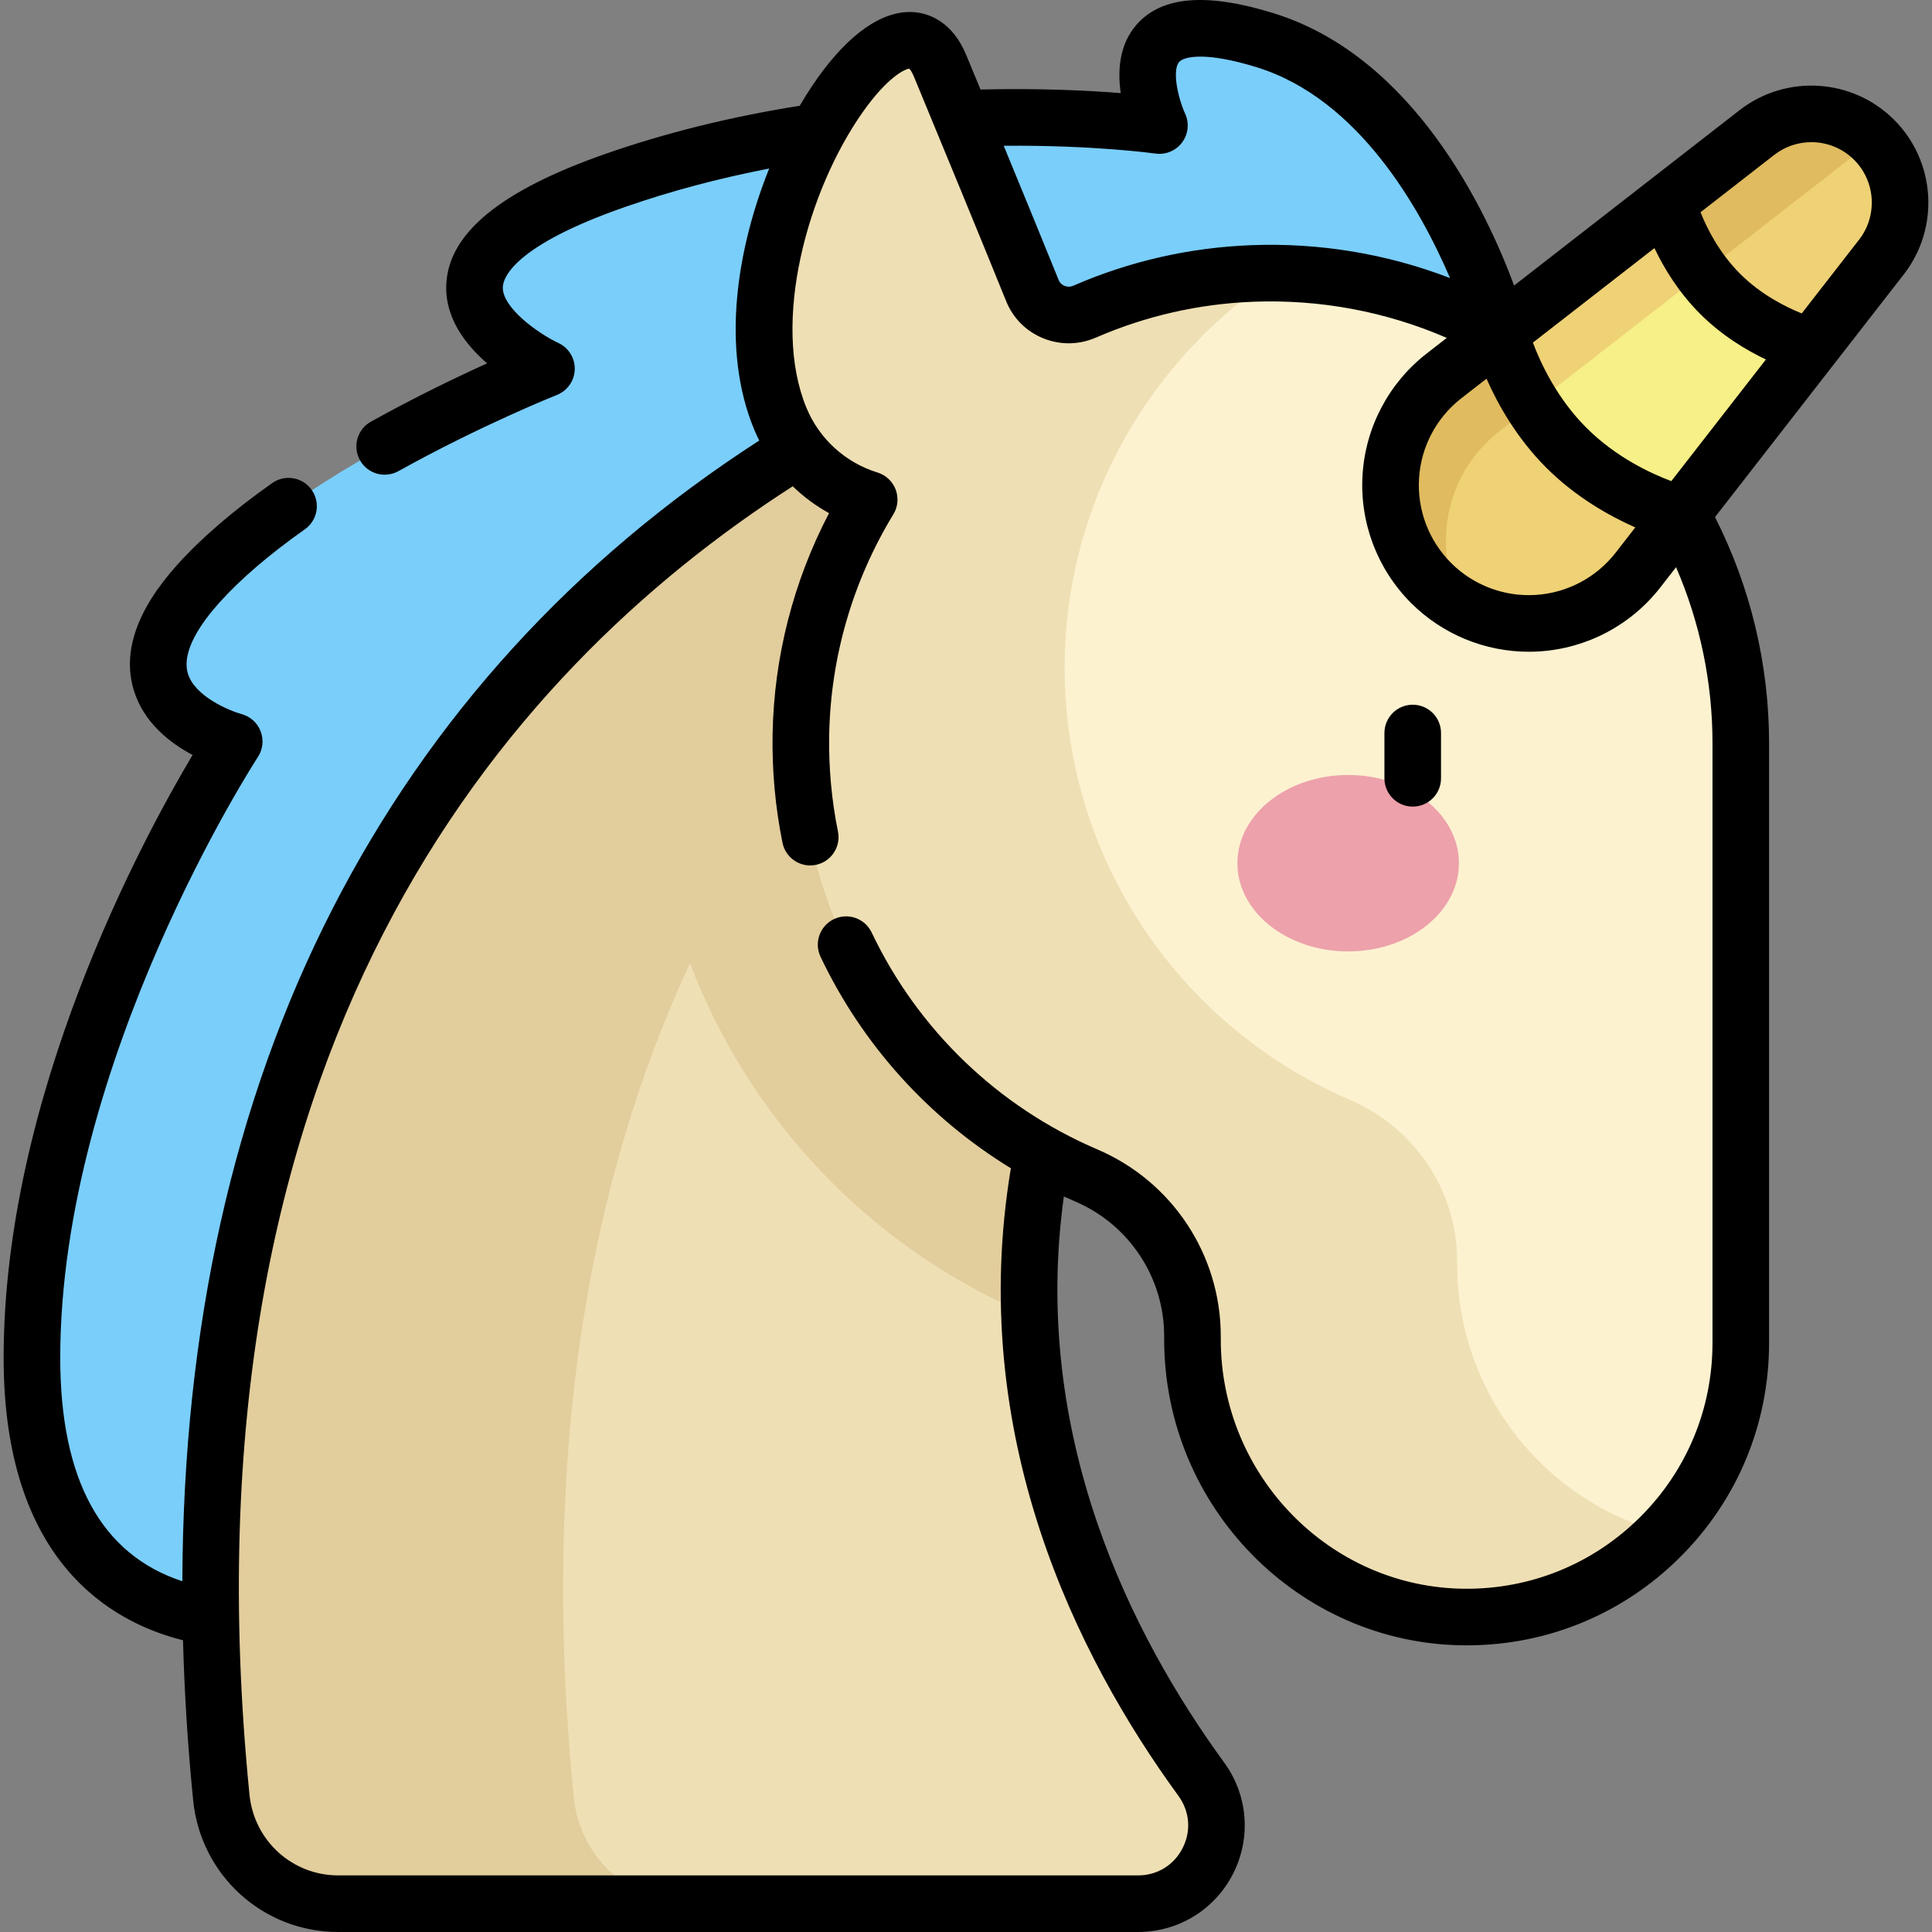 <svg id="Capa_1" enable-background="new 0 0 511.999 511.999" viewBox="0 0 511.999 511.999" xmlns="http://www.w3.org/2000/svg"><rect x="0" y="0" width="511.999" height="511.999" fill="#808080" stroke="none"/><g><g><path d="m397.477 88.107s-17.073-63.438-62.124-77.422-28.09 22.586-28.09 22.586-72.651-10.422-144.181 14.531-18.265 49.891-18.265 49.891-63.6 25.148-92.22 56.948 9.485 41.842 9.485 41.842-53.619 81.553-53.619 163.354 67.984 68.699 67.984 68.699z" fill="#7acefa"/></g><g><path d="m277.67 87.35c-99.778 35.774-243.922 138.382-219.02 388.978 1.587 15.968 14.951 28.171 30.998 28.171h211.944c16.98 0 26.773-19.263 16.771-32.985-29.214-40.08-65.833-113.227-32.188-200.094z" fill="#efdfb4"/></g><g><path d="m286.175 271.419-8.505-184.069c-99.778 35.774-243.922 138.382-219.02 388.978 1.587 15.968 14.951 28.171 30.998 28.171h93.413c-16.047 0-29.411-12.203-30.998-28.171-9.193-92.507 4.652-164.844 30.796-221.1 4.272 11.267 9.799 22.091 16.541 32.297 17.855 27.028 43 48.032 72.714 60.739.263.112.511.246.752.388-.895-23.989 2.735-49.932 13.309-77.233z" fill="#e2cd9c"/></g><g><path d="m331.885 72.469c-15.733.602-30.726 4.157-44.448 10.118-5.387 2.34-11.639-.135-13.841-5.58-5.55-13.723-15.78-38.593-24.475-59.584-12.475-30.117-61.253 47.841-42.335 93.515 4.439 10.718 13.281 18.277 23.562 21.454-11.129 18.259-17.697 39.555-18.103 62.258-.935 52.386 30.48 97.544 75.596 116.837 17.077 7.303 28.176 24.055 28.176 42.628v.855c0 40.061 32.043 73.268 72.103 73.565 40.379.3 73.206-32.343 73.206-72.652v-158.957c.001-70.411-58.426-127.175-129.441-124.457z" fill="#fcf2d0"/></g><g><g><g><ellipse cx="357.277" cy="228.759" fill="#eda1ab" rx="29.355" ry="23.377"/></g></g><g><path d="m374.385 213.756c-4.143 0-7.5-3.357-7.5-7.5v-12c0-4.143 3.357-7.5 7.5-7.5s7.5 3.357 7.5 7.5v12c0 4.142-3.357 7.5-7.5 7.5z"/></g></g><g><path d="m386.158 334.97v-.805c0-18.699-11.327-35.377-28.512-42.747-45.032-19.312-76.384-64.404-75.48-116.713.738-42.676 23.249-80.395 56.924-102.302-2.386-.044-4.787-.026-7.205.066-15.733.602-30.726 4.157-44.448 10.118-5.387 2.34-11.639-.135-13.841-5.58-5.55-13.723-15.78-38.593-24.475-59.584-12.475-30.117-61.253 47.841-42.335 93.515 4.439 10.718 13.281 18.277 23.562 21.454-11.129 18.259-17.697 39.555-18.103 62.258-.935 52.386 30.48 97.544 75.596 116.837 17.077 7.303 28.176 24.056 28.176 42.628v.855c0 40.061 32.043 73.267 72.103 73.565 20.802.154 39.585-8.449 52.922-22.324-31.632-8.041-54.884-37.146-54.884-71.241z" fill="#efdfb4"/></g><g><path d="m379.237 154.484c-15.588-15.588-13.987-41.311 3.415-54.846l82.948-64.515c9.361-7.281 22.678-6.452 31.064 1.934 8.386 8.386 9.215 21.703 1.934 31.064l-64.516 82.949c-13.534 17.401-39.257 19.002-54.845 3.414z" fill="#f7ef87"/></g><g><path d="m397.33 114.317 99.334-77.26c-8.386-8.386-21.703-9.215-31.064-1.934l-82.949 64.516c-17.401 13.534-19.003 39.258-3.415 54.846 2.558 2.558 5.392 4.643 8.397 6.282-8.346-15.31-4.849-35.137 9.697-46.45z" fill="#efd176"/></g><g><path d="m445.613 136.244c-.009-.002-17.121-4.195-30.532-17.605-13.41-13.41-17.603-30.521-17.605-30.532l-14.825 11.531c-17.401 13.534-19.003 39.258-3.415 54.846 15.588 15.588 41.311 13.987 54.846-3.415z" fill="#efd176"/></g><g><path d="m480.128 91.867 18.47-23.747c7.281-9.361 6.452-22.678-1.934-31.064s-21.703-9.215-31.064-1.934l-23.747 18.47c.001.005 3.335 13.613 13.998 24.277 10.665 10.664 24.273 13.998 24.277 13.998z" fill="#efd176"/></g><g><path d="m397.33 114.317 8.848-6.882c-6.451-10.164-8.699-19.32-8.701-19.327l-14.825 11.531c-17.401 13.534-19.003 39.258-3.415 54.846 2.558 2.558 5.392 4.643 8.397 6.282-8.347-15.31-4.85-35.137 9.696-46.45z" fill="#e0bb5f"/></g><g><path d="m496.664 37.056c-8.386-8.386-21.703-9.215-31.064-1.934l-23.747 18.47c.001.005 2.332 9.504 9.317 18.849z" fill="#e0bb5f"/></g><path d="m501.967 31.754c-11.036-11.038-28.649-12.137-40.972-2.551l-59.741 46.465c-7.342-19.802-26.608-60.638-63.678-72.146-17.854-5.54-29.753-4.554-36.38 3.021-4.621 5.282-5.043 12.239-4.191 18.131-8.532-.681-21.439-1.33-37.159-.947-1.31-3.169-2.584-6.25-3.795-9.174-3.632-8.77-9.707-10.807-13.004-11.241-7.805-1.03-16.338 4.18-24.685 15.058-2.159 2.813-4.323 6.072-6.421 9.66-18.114 2.872-35.375 7.126-51.33 12.692-27.794 9.696-41.642 20.987-42.334 34.519-.455 8.894 5.022 16.039 10.812 21.052-8.036 3.636-19.038 8.917-30.792 15.454-3.62 2.014-4.922 6.58-2.909 10.2 1.371 2.466 3.927 3.855 6.561 3.855 1.233 0 2.484-.305 3.639-.946 21.987-12.229 41.791-20.109 41.988-20.188 2.783-1.102 4.646-3.753 4.737-6.745s-1.605-5.752-4.316-7.021c-5.279-2.472-15.022-9.378-14.74-14.896.121-2.354 2.805-10.835 32.294-21.123 12.031-4.196 24.865-7.619 38.292-10.219-8.536 21.251-12.867 47.703-3.986 69.144.415 1.001.87 1.977 1.351 2.937-49.138 31.713-87.186 73.472-113.138 124.195-26.207 51.223-39.512 110.942-39.749 178.103-21.475-7.034-32.357-26.907-32.357-59.205 0-78.53 51.862-158.437 52.385-159.233 1.32-2.008 1.583-4.531.733-6.778-.85-2.248-2.741-3.956-5.06-4.587-3.122-.85-12.44-4.653-14.242-10.778-1.736-5.902 3.605-13.482 8.393-18.801 5.629-6.255 13.238-12.777 22.614-19.385 3.386-2.387 4.196-7.065 1.81-10.451-2.385-3.387-7.064-4.193-10.451-1.811-10.292 7.254-18.744 14.524-25.122 21.611-10.716 11.907-14.621 23.063-11.606 33.159 2.603 8.718 9.67 14.146 15.621 17.293-13.428 22.537-50.076 90.413-50.076 159.761 0 53.878 28.357 70.066 47.538 74.846.359 13.83 1.251 27.96 2.685 42.385 1.979 19.913 18.514 34.93 38.461 34.93h211.945c10.691 0 20.343-5.918 25.188-15.444 4.846-9.528 3.943-20.816-2.356-29.459-24.577-33.718-51.279-86.594-42.492-150.026.981.448 1.967.887 2.961 1.312 14.352 6.138 23.625 20.164 23.625 35.732v.855c0 44.374 35.686 80.739 79.548 81.064.205.001.408.002.613.002 21.3 0 41.33-8.248 56.459-23.266 15.275-15.162 23.688-35.366 23.688-56.889v-158.954c0-20.83-4.946-41.442-14.333-59.884l50.024-64.316c9.584-12.322 8.487-29.936-2.55-40.972zm-51.419 51.419c5.743 5.743 12.193 9.604 17.435 12.094l-25.068 32.231c-5.438-2.031-14.699-6.33-22.53-14.162-7.789-7.789-12.122-17.149-14.15-22.538l32.211-25.053c2.491 5.252 6.344 11.669 12.102 17.428zm-63.293 22.385 6.688-5.201c2.978 6.755 7.975 15.725 15.835 23.585 7.848 7.848 16.84 12.851 23.59 15.83l-5.205 6.692c-5.131 6.597-12.857 10.678-21.199 11.197-8.332.53-16.513-2.571-22.423-8.481-5.91-5.909-9.002-14.083-8.482-22.424s4.6-16.067 11.196-21.198zm-81.056-64.863c2.709.39 5.42-.744 7.063-2.939s1.952-5.124.814-7.619c-1.947-4.27-3.493-11.555-1.586-13.721 1.276-1.451 7.061-2.783 20.639 1.433 26.898 8.349 43.234 37.385 51.143 55.841-16.669-6.415-34.586-9.407-52.674-8.714-16.33.625-32.194 4.236-47.148 10.733-1.035.449-1.919.217-2.355.039-.501-.205-1.177-.642-1.545-1.553-3.615-8.94-9.052-22.204-14.556-35.567 23.977-.198 40.027 2.041 40.205 2.067zm147.628 156.231v158.956c0 17.495-6.839 33.918-19.256 46.243-12.415 12.323-28.896 19.042-46.394 18.909-35.653-.264-64.659-29.9-64.659-66.064v-.855c0-21.582-12.846-41.021-32.727-49.523-26.274-11.236-47.507-31.646-59.788-57.469-1.778-3.741-6.251-5.33-9.994-3.553-3.741 1.779-5.331 6.254-3.552 9.994 11.091 23.322 28.661 42.722 50.436 56.037-11.813 70.77 17.483 129.39 44.408 166.331 3.001 4.117 3.415 9.285 1.107 13.823-2.307 4.536-6.725 7.244-11.817 7.244h-211.943c-12.204 0-22.322-9.205-23.535-21.412-19.559-196.823 66.553-297.015 143.973-346.717 2.865 2.779 6.092 5.178 9.619 7.116-9.447 18.063-14.594 38.126-14.958 58.529-.173 9.703.708 19.401 2.622 28.823.722 3.557 3.849 6.01 7.342 6.01.495-.001.997-.05 1.5-.152 4.059-.824 6.682-4.783 5.857-8.842-1.697-8.354-2.479-16.957-2.324-25.571.368-20.612 6.249-40.837 17.008-58.488 1.204-1.975 1.429-4.396.61-6.559s-2.59-3.827-4.8-4.511c-8.556-2.644-15.425-8.897-18.847-17.157-9.355-22.585.26-57.604 14.959-78.41 6.541-9.259 11.111-11.334 12.283-11.466.2.196.681.767 1.234 2.102 7.954 19.202 18.599 45.056 24.451 59.524 1.817 4.493 5.287 7.978 9.771 9.813 4.527 1.853 9.503 1.794 14.012-.164 13.24-5.752 27.286-8.948 41.747-9.503 17.702-.677 35.205 2.625 51.237 9.584l-5.363 4.171c-9.991 7.771-16.173 19.473-16.959 32.105-.787 12.634 3.896 25.013 12.846 33.964 8.302 8.302 19.552 12.931 31.221 12.931.911 0 1.827-.028 2.742-.085 12.633-.787 24.336-6.969 32.106-16.96l4.168-5.359c6.34 14.627 9.657 30.543 9.657 46.611zm38.851-133.41-15.2 19.542c-4.224-1.696-10.797-4.967-16.324-10.494-5.55-5.55-8.801-12.063-10.499-16.318l19.549-15.204c2.9-2.256 6.368-3.366 9.823-3.366 4.125 0 8.231 1.582 11.332 4.684 5.7 5.698 6.267 14.794 1.319 21.156z"/></g></svg>

